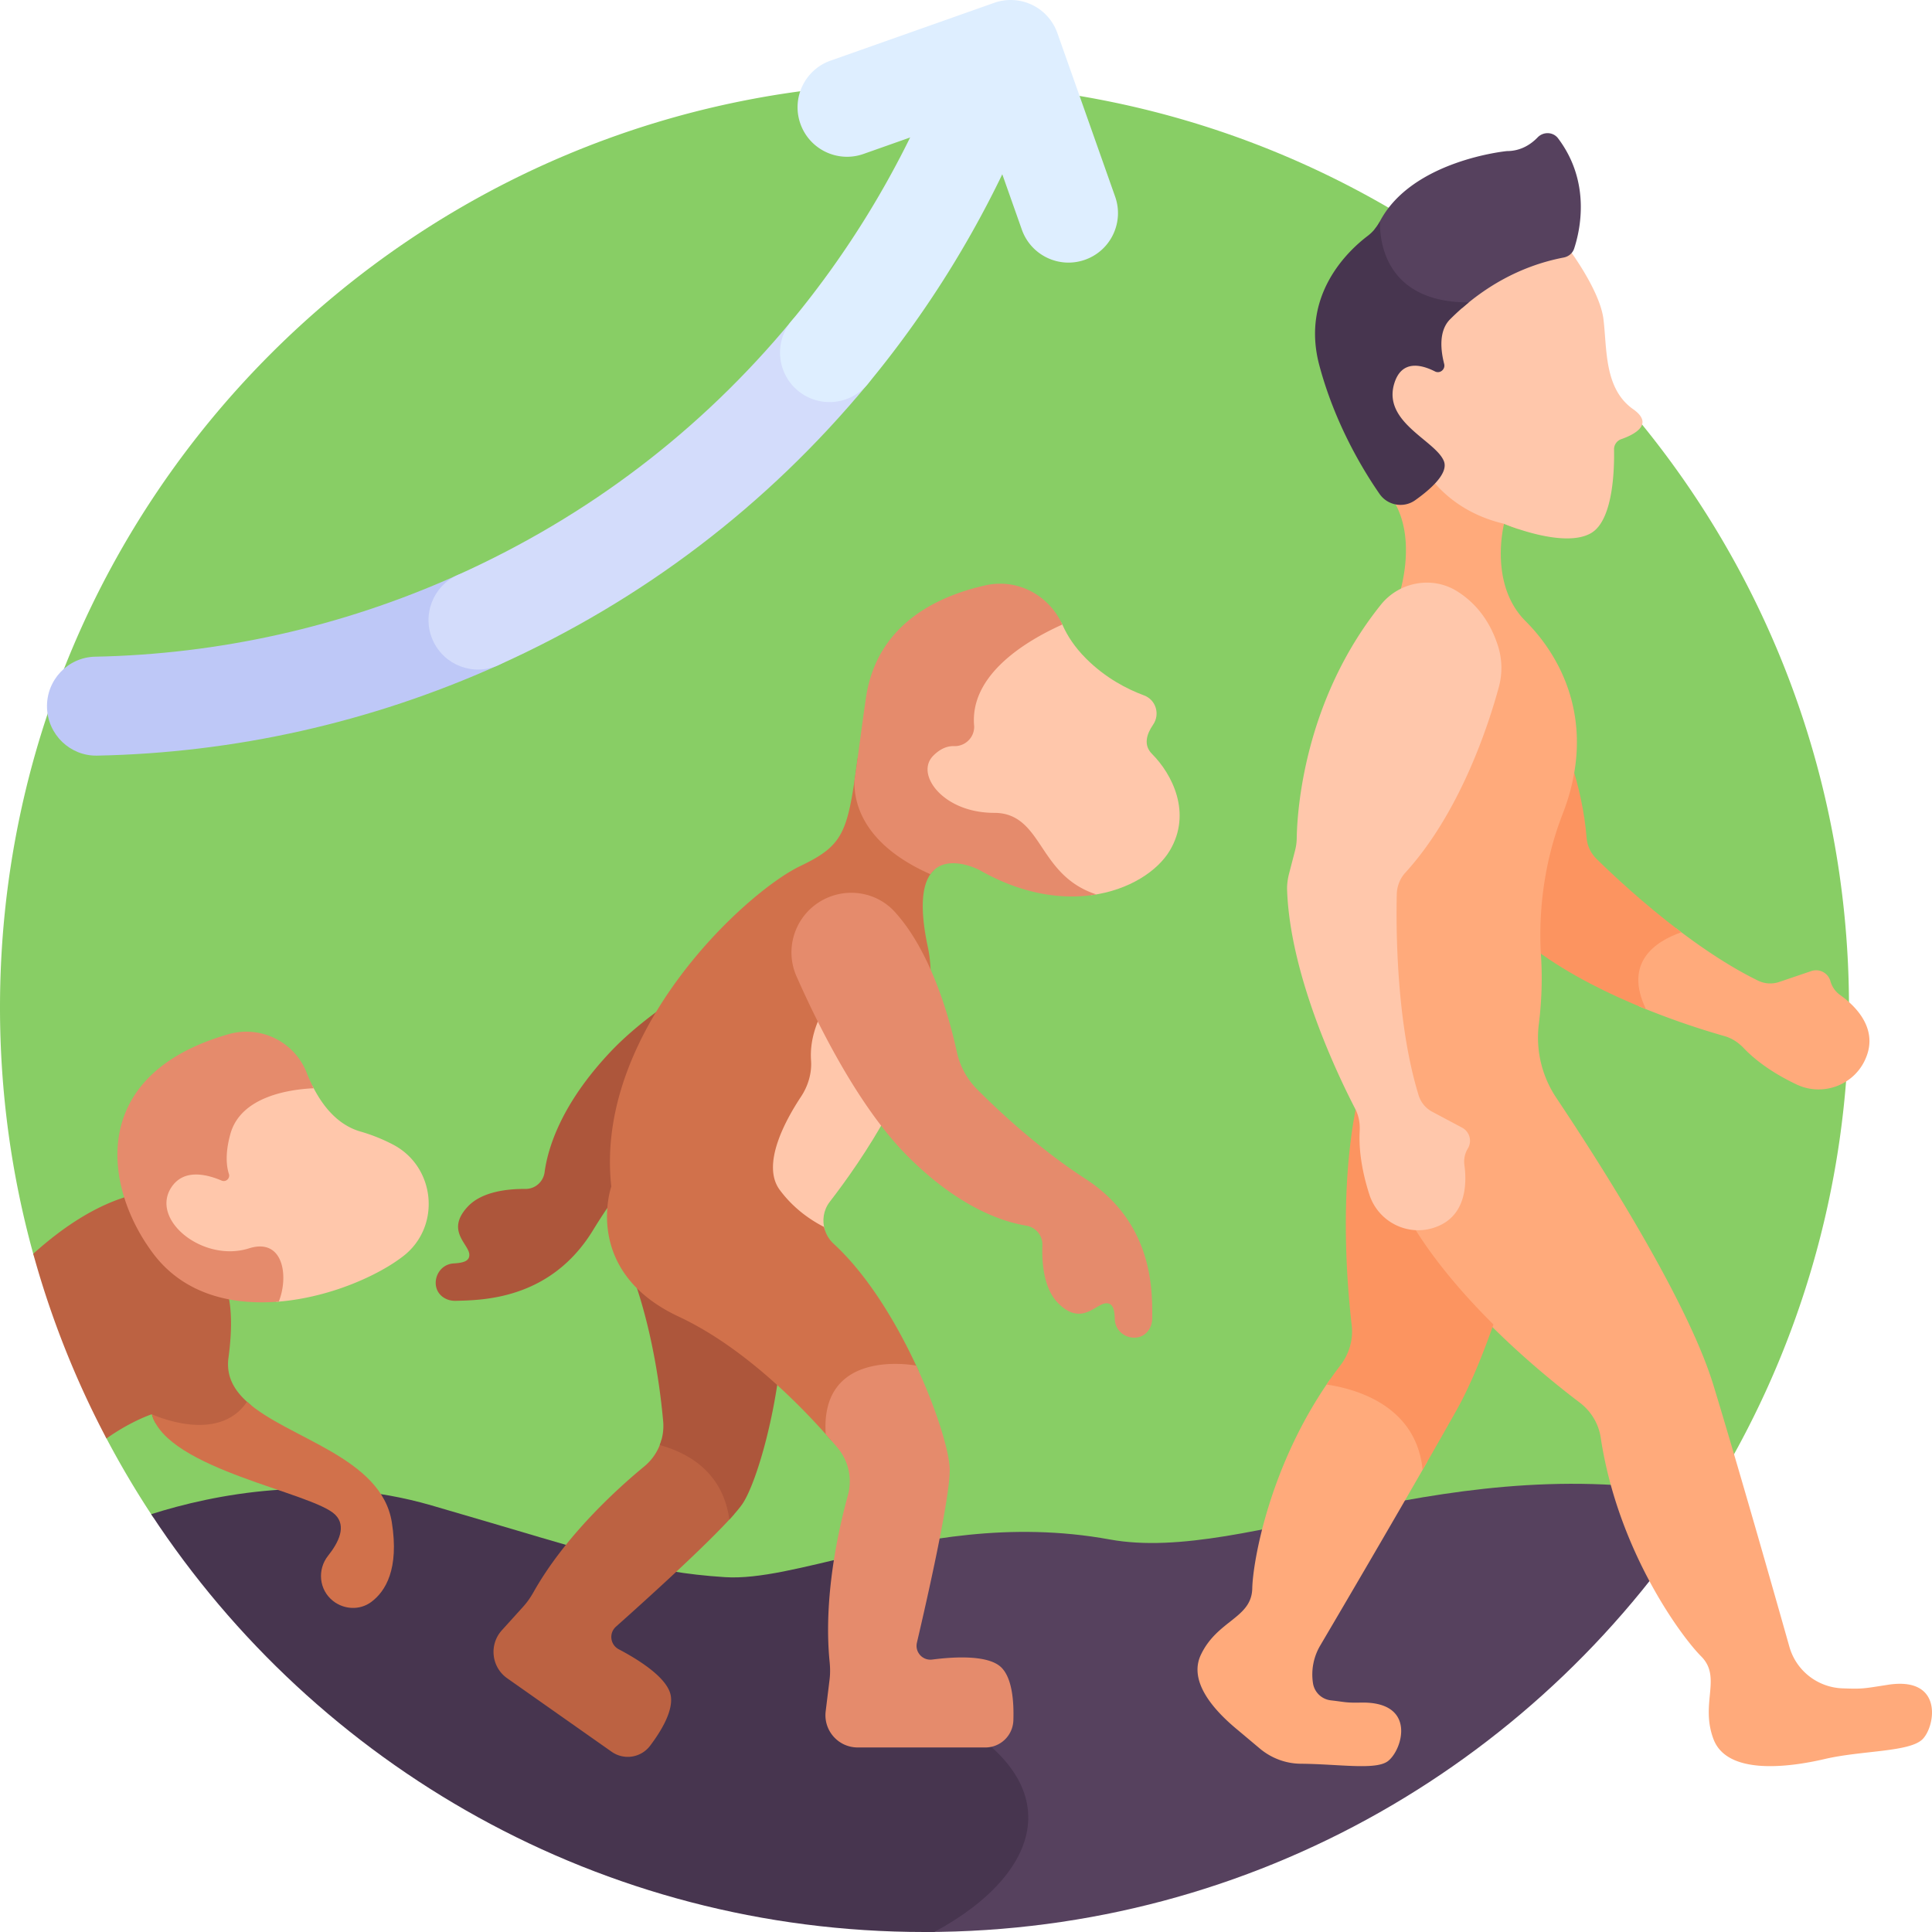 <svg viewBox="0 0 512 512" xmlns="http://www.w3.org/2000/svg"><g><path d="M245.002 21.996C109.691 21.996 0 131.687 0 266.998c0 22.608 3.074 44.494 8.809 65.277l19.38 48.874a245.25 245.25 0 0 0 12.42 20.959c16.61-5.203 44.455-10.659 73.733-2.163 46.484 13.488 56.714 17.653 77.801 19.018 21.088 1.366 57.082-18.174 101.985-9.984 36.529 6.663 90.536-25.002 158.107-11.258 23.914-37.832 37.767-82.657 37.767-130.723.002-135.311-109.689-245.002-245-245.002z" fill="#88ce65"></path><path d="M294.13 407.979c-26.601-4.852-50.074.028-69.175 4.528-2.09 4.848-3.278 10.104-2.653 15.456 1.221 10.451 9.122 19.199 23.483 26.002 17.783 8.424 26.456 18.775 25.082 29.936-1.266 10.281-11.298 20.401-26.656 28.093.264.001.526.006.791.006 87.621 0 164.484-46.006 207.791-115.17-67.832-14.032-122.034 17.83-158.663 11.149z" fill="#56415e"></path><path d="M246.428 452.61c-25.233-11.952-25.574-27.742-19.615-40.537-13.956 3.251-25.673 6.473-34.669 5.89-21.088-1.366-31.317-5.53-77.801-19.018-29.598-8.588-57.738-2.919-74.28 2.333C83.843 467.958 159.273 512 245.002 512c.878 0 1.754-.012 2.63-.022 29.636-16.006 36.951-41.294-1.204-59.368z" fill="#47354f"></path><path d="M194.566 401.275c-.762-4.271-2.414-7.976-4.978-11.074-3.952-4.775-9.374-7.329-14.27-8.69a13.854 13.854 0 0 1-4.565 7.094c-7.521 6.201-21.051 18.569-29.363 33.321-.77 1.366-1.657 2.662-2.708 3.825l-5.686 6.291c-3.442 3.808-2.775 9.769 1.423 12.722l27.675 19.47a7.418 7.418 0 0 0 10.191-1.595c2.983-3.951 6.171-9.271 5.474-13.277-.823-4.728-8.537-9.53-13.781-12.289-2.275-1.197-2.66-4.286-.74-5.995 7.797-6.943 24.53-22.054 31.328-29.803z" fill="#bc6242"></path><path d="M168.17 339.497c4.858 14.068 6.813 28.618 7.578 37.189a13.782 13.782 0 0 1-.912 6.268c7.709 2.123 16.756 7.283 18.443 19.749 1.47-1.594 2.641-2.968 3.376-4.013 2.944-4.185 7.269-17.57 9.475-32.722-7.513-6.845-16.557-13.757-26.275-18.302-5.124-2.397-8.898-5.208-11.685-8.169zM163.247 314.448c-1.928-17.349 4.144-33.948 12.87-47.867-5.327 3.798-10.297 7.886-14.345 12.174-13.188 13.969-16.619 25.693-17.449 31.895-.34 2.539-2.497 4.449-5.058 4.428-4.655-.038-11.504.665-15.257 4.641-6.046 6.405.286 9.961.367 12.763.049 1.7-1.486 2.182-4.161 2.341-4.773.283-6.571 6.717-2.458 9.156.84.498 1.854.787 3.076.752 6.848-.197 25.074-.198 36.377-18.801a140.011 140.011 0 0 1 5.234-7.953c.336-2.19.804-3.529.804-3.529z" fill="#ad563b"></path><path d="M487.688 263.716a6.68 6.68 0 0 1-2.602-3.683 3.939 3.939 0 0 0-5.065-2.692l-8.532 2.896a7.363 7.363 0 0 1-5.604-.367c-7.496-3.664-15.024-8.747-21.731-13.895-4.064 1.563-8.383 4.18-10.377 8.514-1.607 3.496-1.46 7.557.415 12.125a208.617 208.617 0 0 0 22.809 7.961c1.955.553 3.67 1.681 5.071 3.152 4.303 4.518 9.922 7.722 14.062 9.678 6.977 3.295 15.377.127 18.328-7.003.043-.104.086-.208.128-.314 3.165-7.978-3.442-13.921-6.902-16.372z" fill="#ffaa7b"></path><path d="M445.578 247.058c-10.089-7.594-18.511-15.537-22.484-19.441-1.512-1.486-2.462-3.448-2.626-5.561-.536-6.902-2.113-13.779-4.178-20.233-.482 4.371-1.586 9.009-3.49 13.906-5.579 14.346-6.192 27.723-5.815 36.007 8.911 6.626 19.692 11.857 29.207 15.7-5.929-12.348 2.394-17.933 9.386-20.378z" fill="#fc9460"></path><path d="M40.236 374.789c.231.847.59 1.663 1.04 2.455l.075-.373c3.674 1.384 12.382 3.962 19.442.599 2.359-1.124 4.288-2.814 5.805-5.017-4.2-3.388-6.769-7.336-6.049-12.647 1.129-8.324.686-13.711-.198-17.165-7.11-1.685-13.602-5.342-18.449-11.806-3.099-4.131-5.686-8.935-7.37-14.001-9.037 2.542-17.711 8.214-25.725 15.435a243.392 243.392 0 0 0 19.406 48.94c6.623-4.677 12.023-6.42 12.023-6.42z" fill="#bc6242"></path><path d="M305.298 199.801c-2.339-2.339-1.445-5.236.281-7.742 1.911-2.773.752-6.609-2.406-7.776-4.492-1.659-10.198-4.6-15.361-9.764-3.025-3.025-4.966-6.05-6.194-8.829-.115-.26-.25-.507-.375-.76-9.74 4.358-25.083 13.529-23.691 27.65 0 2.558-2.112 4.583-4.669 4.525-1.758-.04-3.848.574-5.969 2.694-5.421 5.421 2.491 16.24 16.609 16.24 12.116 0 10.944 15.587 25.717 21.191 10.045-1.344 17.575-6.439 20.787-11.848 5.916-9.963.565-20.287-4.729-25.581zM219.909 318.472c4.177-5.401 10.204-13.81 15.481-23.496-6.682-8.89-12.529-19.42-17.089-28.736-1.996 3.314-4.415 8.69-3.984 14.851.228 3.264-.765 6.486-2.571 9.214-4.35 6.569-10.74 18.446-5.615 25.387 3.903 5.287 8.762 8.456 12.476 10.28-.795-2.491-.406-5.292 1.302-7.5z" fill="#ffc7ab"></path><path d="M500.317 446.487c-6.585 1.024-6.68 1.134-12.026.942-6.6-.238-12.292-4.676-14.088-11.031-4.517-15.983-13.498-47.531-20.103-69.233-6.921-22.74-30.493-59.522-41.668-76.237a28.715 28.715 0 0 1-4.626-19.525c.751-6.01.962-12.07.574-18.115-.521-8.1-.212-22.28 5.73-37.559 9.178-23.6 0-41.301-9.833-51.134s-5.682-25.786-5.682-25.786 1.513.642 3.813 1.402l-3.098-2.775-.373-.087c-15.537-3.643-20.821-15.014-20.871-15.125l-.224-.502-14.313-6.912c.181 7.037 1.849 12.856 4.199 15.695 8.968 10.829 2.786 28.025 2.786 28.025l-13.439 62.443 8.522 64.573c-10.163 34.885 37.374 74.297 53.042 86.15 2.987 2.26 5.008 5.579 5.566 9.283 4.521 29.975 21.372 52.726 26.615 57.969 5.572 5.572-.328 12.456 3.278 21.961 3.606 9.506 19.667 7.539 29.5 5.245 9.834-2.294 22.453-1.803 25.895-5.245s5.574-16.717-9.176-14.422z" fill="#ffaa7b"></path><path d="M421.758 141.212c5.75-3.485 6.082-16.817 5.98-22.077a2.842 2.842 0 0 1 1.895-2.748c3.276-1.142 8.931-3.89 3.161-7.954-7.758-5.463-6.883-16.061-7.867-23.889-.983-7.827-9.506-19.023-9.506-19.023-42.311 0-53.032 31.219-51.817 50.99l13.091 6.322s5.38 12.103 21.899 15.975c.001 0 15.953 6.775 23.164 2.404z" fill="#ffc7ab"></path><path d="M360.635 451.203c-4.088.086-4.213-.174-7.96-.596a5.404 5.404 0 0 1-4.723-4.546 15.096 15.096 0 0 1 1.914-9.964c6.622-11.245 18.282-31.123 28.368-48.718-.702-4.125-2.277-7.762-4.736-10.875-5.827-7.376-15.105-10.015-20.99-10.965-16.179 23.035-20.491 48.408-20.647 55.425-.175 7.878-9.228 8.373-13.605 17.549-3.283 6.882 2.941 14.367 9.825 20.008l5.768 4.847c3.041 2.556 6.87 4.005 10.842 4.04 10.273.09 19.914 1.759 23.123-.69 3.87-2.955 7.746-15.829-7.179-15.515z" fill="#ffaa7b"></path><path d="m374.742 325.312-.315-.036a12.984 12.984 0 0 1-10.894-8.88c-1.351-4.173-2.889-10.447-2.546-16.637.124-2.238-.307-4.379-1.248-6.192l-.289-.56c-4.489 22.36-2.523 47.117-1.233 58.224.443 3.817-.697 7.61-3.038 10.657a106.074 106.074 0 0 0-3.626 5.028c7.955 1.173 23.766 5.639 25.455 22.598a2013.245 2013.245 0 0 0 8.993-15.802c3.414-6.074 6.71-14.021 9.776-22.708-7.461-7.415-15.08-16.135-20.867-25.425z" fill="#fc9460"></path><path d="M386.171 156.704c4.247 2.666 8.446 7.095 10.805 14.452a19.268 19.268 0 0 1 .232 10.916c-2.686 9.897-10.188 33.182-24.792 49.209-1.428 1.567-2.207 3.603-2.255 5.722-.203 9.07-.139 34.063 5.796 53.271a7.366 7.366 0 0 0 3.57 4.335l7.953 4.234a3.938 3.938 0 0 1 1.507 5.535 6.68 6.68 0 0 0-.902 4.418c.583 4.2.776 13.085-7.206 16.241-.106.042-.212.083-.317.122-7.216 2.731-15.277-1.221-17.653-8.561-1.411-4.356-2.922-10.645-2.577-16.875.112-2.028-.24-4.051-1.175-5.854-4.442-8.558-17.258-35.104-18.061-57.971-.052-1.472.148-2.942.518-4.368l1.587-6.122c.278-1.071.426-2.16.444-3.266.114-7.002 1.854-36.428 22.321-61.907 4.87-6.062 13.619-7.665 20.205-3.531z" fill="#ffc7ab"></path><path d="M412.909 36.662c-1.318-1.747-3.904-1.823-5.423-.248-1.716 1.779-4.394 3.622-8.126 3.622 0 0-25.111 2.392-33.652 18.594a12.213 12.213 0 0 1-1.426 2.134c.356 5.803 2.384 10.732 5.961 14.326 4.021 4.04 9.845 6.205 17.286 6.495 5.565-4.863 14.492-10.962 26.869-13.34 1.28-.246 2.355-1.125 2.764-2.362 1.601-4.848 4.497-17.621-4.253-29.221z" fill="#56415e"></path><path d="M362.46 62.508c-5.227 3.961-17.797 15.727-12.815 34.345 4.113 15.37 11.447 27.546 15.954 34.044 2.132 3.074 6.379 3.835 9.43 1.671 4.146-2.941 8.895-7.161 7.613-10.366-2.185-5.463-16.259-10.271-13.156-20.541 1.917-6.343 7.112-5.101 10.806-3.224 1.324.673 2.796-.56 2.427-2-.949-3.704-1.461-8.79 1.57-11.821a65.05 65.05 0 0 1 4.954-4.471h-.004c-24.122 0-23.532-19.31-23.532-21.513-.796 1.51-1.885 2.843-3.247 3.876z" fill="#47354f"></path><path d="M220.393 381.846a40.435 40.435 0 0 0-.074-1.883c-.392-5.897 1.039-10.322 4.251-13.151 6.371-5.611 17.832-3.453 17.946-3.432l.317.062.609-.142c-5.461-12.05-13.299-25.227-22.511-33.683a8.39 8.39 0 0 1-2.541-4.455c-3.58-1.83-8.112-4.899-11.759-9.838-4.908-6.65 1.422-18.314 5.633-24.673 1.951-2.946 2.901-6.356 2.674-9.603-.376-5.372 1.477-10.156 3.32-13.486 5.545 11.208 11.173 20.585 16.802 28.022 7.644-13.872 13.842-30.475 10.815-44.665-2.595-12.166-1.072-17.931 1.749-20.44-8.12-3.529-13.897-8.052-17.015-13.405-4.164-7.148-2.275-13.257-2.193-13.513l.231-.7-1.356-1.98c-2.656 19.734-3.546 23.055-15.256 28.655-14.325 6.851-54.601 43.806-50.034 84.912 0 0-7.889 22.422 17.855 34.463 17.234 8.061 32.397 23.566 40.537 32.935z" fill="#d1714b"></path><path d="M226.99 203.096v.001a352.495 352.495 0 0 1-.551 3.874c-.148 5.768 2.223 16.783 20.128 24.705 4.102-5.827 13.01-1.103 13.01-1.103 11.534 6.591 22.269 7.938 30.971 6.46-7.771-2.54-11.281-7.77-14.44-12.517-3.114-4.679-6.054-9.098-12.587-9.098-9.244 0-15.371-4.627-17.152-8.926-.995-2.401-.646-4.622.984-6.251 1.712-1.712 3.568-2.586 5.515-2.512a5.133 5.133 0 0 0 3.762-1.479c.995-.973 1.543-2.276 1.54-3.73-1.348-13.673 13.76-22.698 23.357-27.011-3.564-7.833-11.933-12.273-20.348-10.391-13.158 2.943-28.892 10.534-31.706 29.885-1.066 7.336-1.818 13.249-2.483 18.093zM287.608 312.372c-12.273-7.95-22.954-17.961-28.643-23.676a20.089 20.089 0 0 1-5.393-9.927c-1.919-8.832-6.764-26.508-16.463-37.135-4.652-5.098-12.147-6.455-18.373-3.477-7.693 3.679-11.095 12.807-7.644 20.605 6.185 13.974 16.821 35.023 29.492 47.693 13.584 13.584 25.205 17.351 31.38 18.359 2.528.413 4.376 2.624 4.281 5.183-.172 4.652.334 11.518 4.2 15.384 6.228 6.228 9.965 0 12.768 0 1.701 0 2.139 1.548 2.22 4.226.146 4.78 6.526 6.762 9.081 2.72.522-.826.84-1.83.84-3.054.001-6.849.524-25.067-17.746-36.901z" fill="#e58b6c"></path><path d="M104.155 303.325a46.335 46.335 0 0 0-8.642-3.461c-6.021-1.739-10.05-6.76-12.719-12.142-9.382.389-19.966 3.829-22.389 12.631-1.189 4.326-1.312 8.027-.366 10.999.175.551-.426 1.164-1.03.909-6.562-2.794-11.462-2.083-14.171 2.056-6.06 9.267 8.717 21.148 21.322 17.149 3.623-1.151 6.211-.181 7.477 2.806 1.293 3.054.915 7.44-.502 10.728 10.879-.762 21.705-4.636 29.37-9.173a43.71 43.71 0 0 0 4.249-2.849c10.198-7.77 8.761-23.709-2.599-29.653z" fill="#ffc7ab"></path><path d="M73.878 344.937c2.681-6.676 1.247-17.012-7.918-14.104-12.071 3.829-26.224-7.493-20.563-16.15 3.131-4.788 8.858-3.72 13.353-1.808a1.424 1.424 0 0 0 1.688-.46c.274-.361.374-.832.236-1.263-.766-2.405-.949-5.81.374-10.621 2.76-10.036 15.82-11.848 22.093-12.132a42.82 42.82 0 0 1-1.871-4.123c-3.223-8.221-12.209-12.627-20.701-10.203-37.368 10.669-33.218 40.469-20.001 58.093 8.106 10.806 20.79 13.811 33.31 12.771z" fill="#e58b6c"></path><path d="M138.335 158.326c-3.22-6.278-10.975-8.674-17.414-5.788-30.446 13.647-62.966 20.839-95.7 21.492-7.27.145-12.994 6.255-12.763 13.522.227 7.14 6.13 12.838 13.272 12.697 36.374-.723 72.512-8.739 106.328-23.963 6.813-3.067 9.729-11.23 6.277-17.96z" fill="#bec8f7"></path><path d="M209.733 85.076c-24.073 29.072-53.829 51.713-88.44 67.295-6.604 2.973-9.547 10.737-6.574 17.34s10.736 9.547 17.34 6.574c38.294-17.24 71.223-42.3 97.875-74.481 4.618-5.578 3.841-13.846-1.737-18.463-5.559-4.604-13.826-3.861-18.464 1.735z" fill="#d3dcfb"></path><path d="M246.194 25.61a247.622 247.622 0 0 1-36.461 59.468c-4.619 5.578-3.842 13.844 1.737 18.463 5.578 4.618 13.845 3.842 18.463-1.738a273.826 273.826 0 0 0 40.325-65.761c2.88-6.646-.171-14.367-6.816-17.247-6.645-2.882-14.369.172-17.248 6.815z" fill="#deeeff"></path><path d="M212.113 32.799c2.413 6.829 9.903 10.409 16.732 7.996l31-10.949 10.95 30.998c2.413 6.829 9.903 10.409 16.732 7.996 6.832-2.405 10.409-9.903 7.997-16.731L280.206 8.746A13.113 13.113 0 0 0 263.474.75L220.11 16.068c-6.798 2.383-10.417 9.881-7.997 16.731z" fill="#deeeff"></path><path d="M261.136 463.096a7.418 7.418 0 0 0 7.417-7.168c.166-4.947-.288-11.133-3.163-14.008-3.393-3.393-12.466-2.882-18.341-2.121-2.55.33-4.641-1.974-4.055-4.478 2.686-11.465 8.694-37.981 8.694-45.719 0-4.55-3.294-15.679-8.883-27.694-.017-.003-25.521-5.025-23.982 18.154v.001a181.42 181.42 0 0 1 3.105 3.572 13.837 13.837 0 0 1 2.773 12.623c-2.583 9.399-6.533 27.3-4.843 44.147.157 1.56.177 3.131-.013 4.687l-1.031 8.417c-.624 5.094 3.351 9.586 8.484 9.586h33.838z" fill="#e58b6c"></path><path d="M98.359 424.557c3.788-2.797 7.462-8.698 5.479-21.13-2.765-17.346-27.542-22.168-38.375-31.942-7.744 11.497-25.227 3.304-25.227 3.304 3.996 14.652 42.649 20.671 48.617 26.64 3.012 3.012.922 7.31-1.886 10.828-2.967 3.716-2.42 9.111 1.328 12.037 2.934 2.289 7.071 2.473 10.064.263z" fill="#d1714b"></path></g></svg>